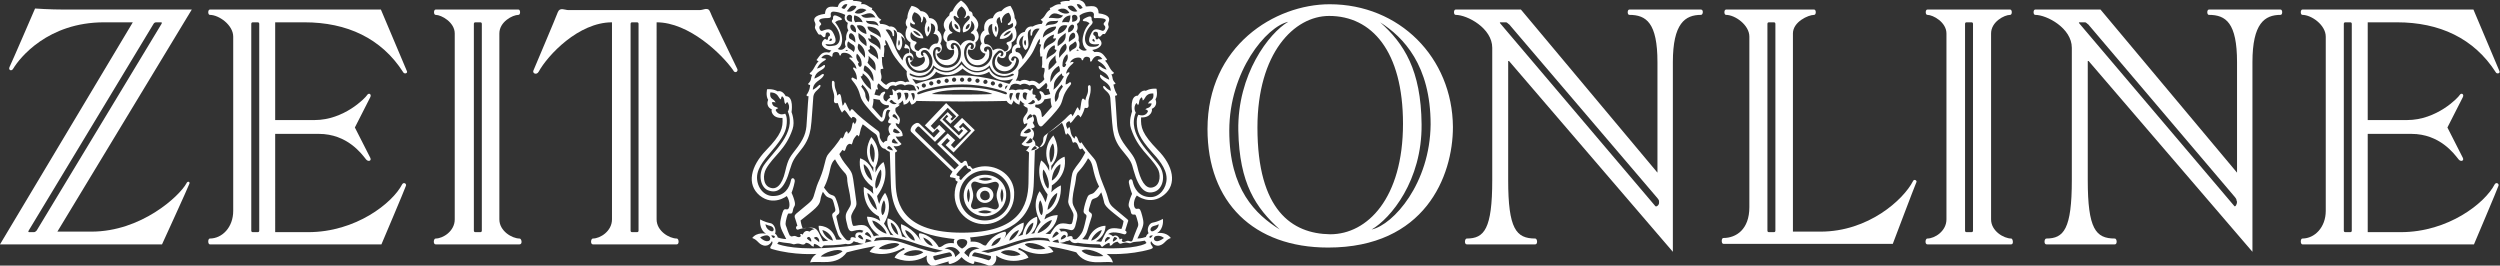 <?xml version="1.0" encoding="utf-8"?>
<svg width="470.6" height="50" viewBox="0 0 470.6 50" version="1.1" xmlns="http://www.w3.org/2000/svg" xmlns:xlink="http://www.w3.org/1999/xlink">
<rect x="0" y="0" width="470.6" height="50" fill="#333333" stroke="none"/>
<g id="ZEIT">
	<path fill="#FFFFFF" d="M35.1,34.5c-1.3,2.4-8.5,9.1-17.9,9.1h-6.4L36.1,1.8H12.2c-2.9,0-5.6-0.2-5.6-0.2s-4.4,10.2-4.8,11
		c-0.3,0.6,0.4,0.9,0.7,0.3c1.2-2,6.5-8.7,17.1-8.7H25L0,46h30.5c0,0,4.9-10.7,5.1-11.3C35.9,34.2,35.3,34,35.1,34.5z M6.4,43.7H5.5
		c-0.2,0-0.2-0.1-0.1-0.3L28.9,4.5c0.1-0.2,0.3-0.3,0.5-0.3h0.9c0.2,0,0.2,0.1,0.1,0.3L6.9,43.4C6.8,43.5,6.6,43.7,6.4,43.7z"/>
	<path fill="#FFFFFF" d="M57.3,4.2c8,0,14.5,3,18.6,9.4c0.2,0.4,0.9,0.2,0.7-0.2c-0.2-0.5-4.9-11.6-4.9-11.6H39.5c-0.4,0-0.4,1,0,1
		c1.7,0,4.4,1.9,4.4,4.1v32.8c0,3.1-2.1,5.2-4.4,5.2c-0.4,0-0.4,1.1,0,1.1h32.3c0,0,4.5-10.6,4.6-11c0.2-0.4-0.4-0.8-0.7-0.3
		c-1.8,3.5-8.7,9-17.7,9h-6.2V25.2H60c5.4,0,8.1,3.8,8.9,4.8c0.4,0.5,1.1,0.3,0.8-0.3c-0.3-0.6-2.9-5.7-2.9-5.7s2.6-5.1,2.9-5.7
		s-0.3-0.9-0.6-0.4c-0.3,0.5-4.3,4.7-9.9,4.7h-7.4V4.2H57.3z M48.8,43.4c0,0.2-0.1,0.3-0.3,0.3h-0.9c-0.2,0-0.3-0.1-0.3-0.3V4.5
		c0-0.2,0.1-0.3,0.3-0.3h0.9c0.2,0,0.3,0.1,0.3,0.3V43.4z"/>
	<path fill="#FFFFFF" d="M97.8,44.9c-1.4,0-3.8-1.4-3.8-3.6v-35c0-2.2,2.5-3.5,3.6-3.5c0.4,0,0.4-1,0-1H82c-0.4,0-0.4,1,0,1
		c1.1,0,3.6,1.4,3.6,3.5v35c0,2.2-2.2,3.6-3.6,3.6c-0.4,0-0.5,1.1,0,1.1h15.8C98.4,46,98.2,44.9,97.8,44.9z M90.7,43.4
		c0,0.2-0.1,0.3-0.3,0.3h-0.9c-0.2,0-0.3-0.1-0.3-0.3V4.5c0-0.2,0.1-0.3,0.3-0.3h0.9c0.2,0,0.3,0.1,0.3,0.3V43.4z"/>
	<path fill="#FFFFFF" d="M138.8,13c-0.2-0.5-4.7-9.6-5.1-10.7c-0.4-1.1-1.2-0.4-2-0.4H107c-0.7,0-1.6-0.6-2,0.4
		c-0.4,1.1-4.4,10.5-4.6,11s0.6,0.9,1,0.2c1.7-3.1,7.5-9.3,13.8-9.3v37.1c0,2.2-2.2,3.6-3.6,3.6c-0.4,0-0.5,1.1,0,1.1h15.8
		c0.5,0,0.4-1.1,0-1.1c-1.4,0-3.8-1.4-3.8-3.6V4.2c6.1,0,12.3,6,14.4,9C138.3,13.9,139,13.5,138.8,13z M120.2,43.4
		c0,0.2-0.1,0.3-0.3,0.3H119c-0.2,0-0.3-0.1-0.3-0.3V4.5c0-0.2,0.1-0.3,0.3-0.3h0.9c0.2,0,0.3,0.1,0.3,0.3
		C120.2,4.5,120.2,43.4,120.2,43.4z"/>
</g>
<g id="ONLINE">
	<path fill="#FFFFFF" d="M250.3,0.8c-10.3,0-23,7.8-23,23.5c0,13.8,8.7,22.3,22.7,22.3c18.2,0,23.5-13.4,23.5-22.7
		C273.4,10.8,263.4,0.8,250.3,0.8z M231.4,24.6c0-11.2,7-19.6,11.1-20.5c-3.6,2.1-9.6,9.9-9.4,20.5c0.2,10,3.3,14.5,7.8,18.6
		C236.4,40.4,231.4,35.7,231.4,24.6z M236.7,24c0-14,6.9-21,13.5-21c8,0,13.9,6.6,13.9,20.3c0,14-6.7,20.8-13.7,20.8
		C243.2,44,236.7,39.6,236.7,24z M258.2,43.2c3.6-2.1,9.5-9.2,9.4-19.8c-0.1-10.2-3.3-15.2-7.8-19.2c4.4,2.8,9.5,8.1,9.5,19.2
		C269.2,34.5,262.3,42.3,258.2,43.2z"/>
	<path fill="#FFFFFF" d="M320.2,1.8h-13.5c-0.4,0-0.4,1,0,1c3.2,0,5.3,1.5,5.3,8.9v20.8L286.3,1.8H274c-0.4,0-0.4,1,0,1
		c2.2,0,6.9,2.5,6.9,6.2v24.9c0,9.2-1.5,11-4.8,11c-0.4,0-0.5,1.1,0,1.1H289c0.5,0,0.4-1.1,0-1.1c-3.6,0-5.1-1.8-5.1-11V11.3
		l31,36.1V11.7c0-7.3,2.3-8.9,5.3-8.9C320.6,2.8,320.7,1.8,320.2,1.8z M312.3,38.2c0,0.4-0.5,0.8-0.7,0.6L282.4,4.4
		c-0.1-0.2-0.1-0.2,0-0.2h1.1c0.2,0,0.4,0.3,0.6,0.4L312,37.3c0.1,0.2,0.3,0.3,0.3,0.6V38.2z"/>
	<path fill="#FFFFFF" d="M360.1,34.1c-1.8,3.5-8.4,9.5-17.4,9.5h-5.2V6.3c0-2.2,2.9-3.5,4-3.5c0.4,0,0.4-1,0-1h-16.6
		c-0.4,0-0.4,1,0,1c1.7,0,4.4,1.9,4.4,4.1V39c0,4.2-2.5,5.8-4.9,5.8c-0.4,0-0.4,1.1,0,1.1h31.9c0,0,4.2-11.1,4.4-11.5
		C361,34,360.3,33.6,360.1,34.1z M334.2,43.4c0,0.2-0.1,0.3-0.3,0.3H333c-0.2,0-0.3-0.1-0.3-0.3V4.5c0-0.2,0.1-0.3,0.3-0.3h0.9
		c0.2,0,0.3,0.1,0.3,0.3L334.2,43.4L334.2,43.4z"/>
	<path fill="#FFFFFF" d="M378.6,44.9c-1.4,0-3.8-1.4-3.8-3.6v-35c0-2.2,2.5-3.5,3.6-3.5c0.4,0,0.4-1,0-1h-15.6c-0.4,0-0.4,1,0,1
		c1.1,0,3.6,1.4,3.6,3.5v35c0,2.2-2.2,3.6-3.6,3.6c-0.4,0-0.5,1.1,0,1.1h15.8C379.1,46,378.9,44.9,378.6,44.9z M371.4,43.4
		c0,0.2-0.1,0.3-0.3,0.3h-0.9c-0.2,0-0.3-0.1-0.3-0.3V4.5c0-0.2,0.1-0.3,0.3-0.3h0.9c0.2,0,0.3,0.1,0.3,0.3V43.4z"/>
	<path fill="#FFFFFF" d="M429.3,1.8h-13.5c-0.4,0-0.4,1,0,1c3.2,0,5.3,1.5,5.3,8.9v20.8L395.4,1.8h-12.3c-0.4,0-0.4,1,0,1
		c2.2,0,6.9,2.5,6.9,6.2v24.9c0,9.2-1.5,11-4.8,11c-0.4,0-0.5,1.1,0,1.1h12.9c0.5,0,0.4-1.1,0-1.1c-3.6,0-5.1-1.8-5.1-11V11.3
		l31,36.1V11.7c0-7.3,2.3-8.9,5.3-8.9C429.7,2.8,429.7,1.8,429.3,1.8z M421.1,38c0,0.4-0.3,1-0.5,0.8L391.4,4.4
		c-0.1-0.2-0.1-0.2,0-0.2h1.1c0.2,0,0.4,0.3,0.6,0.4l27.6,32.5c0.1,0.2,0.3,0.3,0.3,0.6L421.1,38L421.1,38z"/>
	<path fill="#FFFFFF" d="M451.2,4.2c8,0,14.5,3,18.6,9.4c0.2,0.4,0.9,0.2,0.7-0.2c-0.2-0.5-4.9-11.6-4.9-11.6h-32.2
		c-0.4,0-0.4,1,0,1c1.7,0,4.4,1.9,4.4,4.1v32.8c0,3.1-2.1,5.2-4.4,5.2c-0.4,0-0.4,1.1,0,1.1h32.3c0,0,4.5-10.6,4.6-11
		c0.2-0.4-0.4-0.8-0.7-0.3c-1.8,3.5-8.7,9-17.7,9h-6.2V25.2h8.2c5.4,0,8.1,3.8,8.9,4.8c0.4,0.5,1.1,0.3,0.8-0.3s-2.9-5.7-2.9-5.7
		s2.6-5.1,2.9-5.7s-0.3-0.9-0.6-0.4c-0.3,0.5-4.3,4.7-9.9,4.7h-7.4V4.2C445.8,4.2,451.2,4.2,451.2,4.2z M442.7,43.4
		c0,0.2-0.1,0.3-0.3,0.3h-0.9c-0.2,0-0.3-0.1-0.3-0.3V4.5c0-0.2,0.1-0.3,0.3-0.3h0.9c0.2,0,0.3,0.1,0.3,0.3V43.4z"/>
</g>
<g>
	<path fill="#FFFFFF" d="M185.4,35.2c-0.9,0-1.6,0.7-1.6,1.5s0.7,1.5,1.6,1.5c0.9,0,1.6-0.7,1.6-1.5S186.3,35.2,185.4,35.2z
		 M185.4,37.7c-0.5,0-0.9-0.4-0.9-0.9s0.4-0.9,0.9-0.9s0.9,0.4,0.9,0.9C186.4,37.3,186,37.7,185.4,37.7z M217.8,43.9
		c1.4-0.9,1.1-2.7,1.1-2.7s-0.8,0.5-1.9,0.7c-0.7,0.1-1.2,1.2-0.8,2c-0.4,0.3-0.5,0.7-0.5,0.7c-0.8,0.3-1.6,0.3-1.6,0.3
		c1.3-2.6,1.3-2.7,0.9-4.3c-0.3-1.1-0.4-1.4-0.9-1.3c-0.8,0.2-0.9-1.5-0.1-2.5c0,0,2.5,2,5.1-0.1c2.5-2,1.8-5.5-1.2-8.5
		c-2.9-3-3.2-4.2-3.1-6.1c1.9,0.1,2.2-1.4,2-1.6c1.3-0.6,0.7-1.8,0.7-1.8c0.5-0.7,0.2-2,0.2-2c-1.3-0.1-2,0.4-2,0.4
		c-0.8-0.3-1.5,0.9-1.5,0.9c-1.6,0-1.1,3-1.1,3s-0.7,1.8-0.2,3.2c1.3,3.9,3.5,5,5,7.5c0.6,1,0.6,3-0.7,3.5c-1.2,0.5-2.2-0.5-2.9-3
		c-0.6-2.6-0.9-2.7-2.4-4.7s-1.6-3.1-1.7-5.2c-0.1-2.1-0.3-4.3-0.3-4.3c0.3,0.1,0.4-0.2,0.4-0.2c-0.6-0.9-0.7-1.9-0.7-1.9
		c0.3,0,0.4-0.2,0.4-0.2c-0.8-0.8-0.4-1-0.8-1.7c0.4,0,0.5-0.3,0.5-0.3c-0.9-0.7-0.8-1.3-1.7-2.3c0.3,0,0.4-0.2,0.4-0.2
		c-0.7-0.9-1-1.6-2.4-1.4l-0.4-0.4c0,0,1.1-0.1,1.6-0.8s-0.4-1.4-0.4-1.4s-0.2,0.3-0.4,0.2c-0.3-0.1,0-0.5-0.4-0.7s-0.2-0.9,0.4-0.7
		c0.5,0.1,0.1,0.8,0.5,0.9s0.5-0.6,0.9-0.5c0.2,0.1,0.3-0.1,0.8-1c0.3-0.6-0.2-0.5,0.1-1.3c0.2-0.5,0.3-1.3-1.9-1.6
		c0-1.9-1.8-1.2-2.4-1.3c-0.3-1.2-1.4-1.4-3-1.3l-0.1,0.3c-1.1-0.1-1.7,0.2-1.7,0.2l0.1,0.4c-1.1-0.1-1.5,0.6-2.1,0.7l0.1,0.3
		c-1,0.6-0.8,1.3-1.8,1.9l0.4,0.4l-0.2,0.4c-1,0-1.7,0.5-1.7,0.5c-1.2-0.2-1.5,1-1.5,1c-1.3,0.2-1.7,1.7-1.5,2.3
		c-1.1,0.3-0.9,1.6-0.9,1.6c-0.7,0.3-1,1.3,0,1.9c0,0-0.5,1.2-1.8,0.6c-1.4-0.6-1-1.5-0.8-1.8c1,0.8,1.6,0.1,1.5-0.8
		c1.4-0.4,1-1.8,1-1.8c1.7-0.9,0.6-2.9,0.6-2.9c0.8-0.7,0-1.7,0-1.7c0-1.2-0.8-2.3-0.8-2.3c-1.2,0.2-1.7,1-1.7,1
		c-1.3,0-1.6,1.3-1.6,1.3c-1.4,0.1-1.8,1.3-1.6,2.3c-0.8,0.5-1,1.6-0.5,2.5c-0.7,0.8-0.1,1.8,0.7,1.9c0,0-0.2,1.2-1.6,1.2
		c-1.4,0-2-1.4-1.6-2c1.1,0.4,1.5-0.5,1.3-1.3c1.3-1,0.2-2.3,0.2-2.3c0.8-1.2,0.1-2.1-0.7-2.8c0-0.8-0.6-0.8-0.6-0.8
		c-0.5-1.4-1.6-2-1.6-2s-1,0.6-1.6,2c0,0-0.6,0.1-0.6,0.8c-0.8,0.7-1.5,1.6-0.7,2.8c0,0-1.1,1.4,0.2,2.3c-0.2,0.8,0.3,1.8,1.3,1.3
		c0.4,0.6-0.2,2-1.6,2c-1.4,0-1.6-1.2-1.6-1.2c0.8,0,1.4-1,0.7-1.9c0.5-0.8,0.3-2-0.5-2.5c0.2-1-0.3-2.3-1.6-2.3
		c0,0-0.3-1.3-1.6-1.3c0,0-0.5-0.8-1.7-1c0,0-0.8,1.1-0.8,2.3c0,0-0.7,0.9,0,1.7c0,0-1.1,1.9,0.6,2.9c0,0-0.4,1.4,1,1.8
		c-0.1,0.9,0.6,1.5,1.5,0.8c0.2,0.2,0.6,1.2-0.8,1.8c-1.4,0.6-1.8-0.6-1.8-0.6c1-0.6,0.7-1.6,0-1.9c0,0,0.2-1.3-0.9-1.6
		c0.1-0.6-0.2-2.1-1.5-2.3c0,0-0.3-1.2-1.5-1c0,0-0.6-0.5-1.7-0.5l-0.2-0.4l0.4-0.4c-1-0.5-0.8-1.3-1.8-1.9l0.1-0.3
		c-0.7-0.1-1.1-0.9-2.1-0.7l0.1-0.4c0,0-0.7-0.3-1.7-0.2l0.2-0.2c-1.6-0.1-2.7,0.1-3,1.3c-0.6,0.1-2.3-0.6-2.4,1.3
		c-2.2,0.3-2.2,1.1-1.9,1.6c0.3,0.7-0.2,0.7,0.1,1.3c0.5,0.9,0.6,1.1,0.8,1c0.4-0.1,0.5,0.6,0.9,0.5s0-0.8,0.5-0.9s0.7,0.6,0.4,0.7
		c-0.4,0.2-0.1,0.6-0.4,0.7c-0.1,0-0.4-0.2-0.4-0.2s-1,0.7-0.4,1.4c0.5,0.7,1.6,0.8,1.6,0.8l-0.4,0.4c-1.4-0.3-1.7,0.5-2.4,1.4
		c0,0,0.2,0.2,0.4,0.2c-0.9,1-0.8,1.6-1.7,2.3c0,0,0.1,0.3,0.5,0.3c-0.4,0.7,0,0.9-0.8,1.7c0,0,0.1,0.2,0.4,0.2c0,0,0,1-0.7,1.9
		c0,0,0.1,0.3,0.4,0.2c0,0-0.2,2.2-0.3,4.3s-0.2,3.1-1.7,5.2c-1.5,2-1.8,2.1-2.4,4.7c-0.6,2.6-1.7,3.5-2.9,3
		c-1.3-0.5-1.3-2.4-0.7-3.5c1.4-2.5,3.7-3.6,5-7.5c0.5-1.5-0.2-3.2-0.2-3.2s0.5-3-1.1-3c0,0-0.6-1.2-1.5-0.9c0,0-0.7-0.5-2-0.4
		c0,0-0.3,1.2,0.2,2c0,0-0.6,1.2,0.7,1.8c-0.2,0.2,0,1.7,2,1.6c0.1,1.9-0.2,3.1-3.1,6.1c-2.9,3-3.7,6.4-1.2,8.5
		c2.6,2.1,5.1,0.1,5.1,0.1c0.7,1,0.7,2.7-0.1,2.5c-0.5-0.1-0.6,0.2-0.9,1.3c-0.4,1.7-0.4,1.8,0.9,4.3c0,0-0.8,0-1.6-0.3
		c0,0-0.1-0.5-0.5-0.7c0.3-0.8-0.2-1.9-0.9-2c-1.1-0.2-1.9-0.7-1.9-0.7s-0.3,1.8,1.1,2.7c0,0-1.7-0.4-2.6,0.8
		c1.1,0.4,1.1,1.1,2.1,1.4c1.1,0.3,1.6-0.8,1.6-0.8s0.3,0.2-0.1,0.8c-0.3,0.4-0.3,0.6,0.2,0.7c4.1,1.2,8.3,0.9,8.3,0.9
		s-0.9,0.5-1.2,1.6c1.8-0.4,4.9,0.8,6.9-1.9c0,0,2.2-0.6,5.4-1.2c0,0-0.7,0.4-1.1,1.1c0,0,2.7,1.3,6.3-0.7c0.2-0.1,0.4,0.2,0.2,0.3
		c-1.5,0.6-1.8,1.5-1.8,1.5s3,1.6,6.1-0.4c0,0-0.5,1.5,1.1,2c0,0,1.5-0.5,3-0.9c0,0-0.2,0.4,0.2,0.5c0,0,1.3-0.2,2.2-1.3
		c1,1.1,2.2,1.3,2.2,1.3c0.3-0.2,0.2-0.5,0.2-0.5c1.6,0.3,3,0.9,3,0.9c1.5-0.5,1.1-2,1.1-2c3,2,6.1,0.4,6.1,0.4s-0.3-0.9-1.8-1.5
		c-0.3-0.1,0-0.4,0.2-0.3c3.5,2,6.3,0.7,6.3,0.7c-0.4-0.7-1.1-1.1-1.1-1.1c3.1,0.5,5.4,1.2,5.4,1.2c1.9,2.8,5.1,1.5,6.9,1.9
		c-0.3-1.1-1.2-1.6-1.2-1.6s4.2,0.3,8.3-0.9c0.5-0.2,0.5-0.3,0.2-0.7c-0.4-0.5-0.1-0.8-0.1-0.8s0.5,1.1,1.6,0.8c1-0.3,1-1,2.1-1.4
		C219.4,43.5,217.8,43.9,217.8,43.9z M144.3,45.4c-0.7-0.1-1.2-0.7-1.2-0.7s0.5-0.4,1.3-0.4C145.2,44.5,145.2,45.5,144.3,45.4z
		 M144.1,42.2c0,0,0.3,0.2,0.8,0.3c1,0.2,0.9,1.3,0.2,1C144.1,43.1,144.1,42.2,144.1,42.2z M145.8,44.7c-0.2,0.3-0.6-0.2-0.6-0.4
		C145.2,44.3,146.1,44.3,145.8,44.7z M207.5,11.1c0,0-0.4,0.1-0.6,0.1c-0.3,0-0.4,0.2,0,0.4c1.1,0.6,1.4,1.5,1.4,1.5
		s-0.6-0.1-1.2-0.6c-0.3-0.2-0.4,0-0.2,0.4c0.3,0.6,1.7,0.7,1.9,2.1c0,0-0.8-0.3-1.4-0.8c-0.3-0.3-0.4-0.1-0.3,0.3
		c0.4,0.9,1.9,1,2,2.6c0,0-0.6-0.2-1.1-0.8c-0.3-0.3-0.5,0-0.2,0.4s1.1,0.8,1.2,1.7c0.1,0.9,0.3,4.8,0.5,6s0.5,2.5,1.9,4.1
		c1.4,1.7,1.6,2,2,3.6c1,3.6,2.3,4.5,3.9,4s2.2-3,1-4.8c-1.7-2.5-6.2-6-4.5-10.1c0,0-0.6-0.9,0.1-1.8c0,0,0.2,0.1,0.3,0.4
		c0.4-0.4,0-0.9,0.7-1.5c0,0,0.2,0.2,0.2,0.6c0.5-0.1,0.4-1.4,2-1.3c0.2,1.4-0.7,1.1-1,1.9c0,0,0.5-0.1,0.7,0
		c-0.3,1-0.9,0.7-1.2,1.1c0,0,0.3,0,0.5,0.3c0,0-0.3,1.2-1.8,0.7c0,0-0.4,0.4-0.3,1.8c0.1,1.3,0.4,2.5,2.9,5.3
		c0.9,1,2.7,2.9,2.7,4.9c0,1.8-1.3,3.5-3,3.5c-2.2,0-3.1-1.6-3.4-3c-0.1-0.6-0.8-0.4-0.7,0.3c0.2,1.1,0.6,2.1,0.6,2.1
		s-0.3,0.6-0.5,1.3s-0.2,1,0,1.3c0.4,0.6,0.1,1.3,0.8,1.3c0.4-0.1,0.4,0.1,0.6,0.7c0.4,1.3,0.3,1.3,0,2s-0.7,1.8-0.8,2.1
		c-0.3,0.6-0.6-0.1-1.2,0.2c-0.5,0.3-1.1,0.1-0.7-0.4c0,0-0.3-0.2-0.5,0.1c0,0-0.4-1.2-1.3-0.6c0,0-0.5-0.5-0.9-0.4c0,0,0.5-0.8,3,0
		c0.4,0.1,0.7-0.5,0.2-0.7c0,0,0.4-1.3,0.5-1.6s0.2-0.3-0.3-0.7c-2.8-2.4-3-2.2-3.4-3.7s-0.6-1.7-1-2.8c-1.2-2.9-0.9-3.9-1.7-4.8
		c-1.7-1.9-2.3-3-2.3-3s-0.2,0-0.2,0.2c-0.6-0.4-0.3-0.9-0.9-1.4c0,0-0.2,0.1-0.2,0.5c-0.9-0.6-0.7-1.7-1-2.2c0,0-0.2,0.1-0.3,0.4
		c0,0-0.3-0.5-0.3-0.7s-0.1-0.3,0.2-0.6c0.4-0.3,0.5-0.2,0.6,0.2c0.5-0.4,0.8-1.1,1.4-1.6c0,0,0.3,0.1,0.5,0.5c0,0,0.5-0.7,0.8-1.8
		c0.5,0.1,0.8,0,0.7-0.7c-0.1-1.3,0.5-1.6,0.4-3.2c0-0.6-0.6-0.4-0.5,0.1c0.1,1.3-0.3,1.3-0.5,2.4c-0.8-1-0.7,0.4-1,1.9
		c0,0-0.2-0.1-0.3-0.4c-0.2-0.6-0.4,0.3-1.1,1.5c-0.2-0.4-0.2-0.7-0.8-0.1c-0.5,0.6-2.5,2.3-4.3,3.6c-0.7,0.5-0.2,1-0.6,1.6
		c-0.2,0.4-0.6,0.8-0.6,0.8s-0.3-0.4-0.7-0.4c0,0,0.1-0.9-0.6-1.2c0,0,0.9-1.2-0.2-2c0.7-0.2,0.9-0.2,0.3-1.1c0,0,0.6-0.6-0.1-1.4
		c0.6-0.4,0.8,0.2,0.9,0.8c0.1,0.8,0.5,1.6,1,1.2c0.5-0.5,2.8-2.8,3.4-3.9c0.6-1.1,0.3-1.9,1.9-3.8c0.3-0.4,0-0.7-0.3-0.4
		c-0.2,0.2-0.6,0.3-0.6,0.3s-0.1-1,0.6-1.9c0.3-0.4,0-0.6-0.5-0.1c0,0-0.1-0.8,1.2-1.9c0.4-0.3,0.1-0.5-0.5-0.2c0,0,0.3-0.7,1.1-0.9
		s1.1,0.1,1.1,0.3s0.3,0.2,0.3,0s0.3-0.6,0.8-0.5c0.6,0.1,0.5,0.5,0.5,0.7s0.1,0.3,0.3,0.1C206,10.4,206.9,10.2,207.5,11.1z
		 M210.3,44.9c-0.3,0.4-0.8,0.6-0.8,0.6c-0.1-0.5,0.3-0.9,0.3-0.9C210.3,44.7,210.3,44.9,210.3,44.9z M208.1,42.5
		c0,0-2.3-0.1-3.3,2.6c0,0-0.7,0-1.1-0.1c0,0,0.5-0.3,0.9-1.3c0.3-1.1,0.7-2.2,0.9-2.9c0.3-1-0.8-0.6-0.5-1.5
		c0.5-1.6,0.4-1.7,0.9-1.9s0.7-0.1,1.4-1.2c0,0,0.3,0.8,0.5,1.7c0.1,0.9,0.9,1.5,3.7,3.7c0,0-0.1,0.8-0.4,1.5
		c-2.9-0.5-2.7,0.3-3.8,2.4c0,0-0.5,0-1-0.1C206.3,45.4,208.1,44.5,208.1,42.5z M205.4,45.3c0.2-0.8,1.2-1.8,2-2
		C207.2,44.2,206.3,45.1,205.4,45.3z M208.5,44.6c0.4,0,0.5,0.2,0.5,0.2c-0.6,0.5-1,0.8-1,0.8C207.9,44.9,208.5,44.6,208.5,44.6z
		 M193.7,28.7c0,0-0.1,3.4-0.1,5.8c-0.1,4.1-1.6,9.3-12.5,9.3s-12.4-5.2-12.5-9.3c-0.1-2.5-0.1-5.8-0.1-5.8c0.3-0.1,0.4-0.3,0.4-0.3
		c-0.5-0.5-0.7-0.9-0.7-0.9c1.1,0.2,1.5-0.4,1.5-0.4c-0.8-0.8-1.1-1.4-1.1-1.4c0.7,0.1,1.3-0.1,1.3-0.1c0.1-1.3-1.2-1.4-1.3-2.4
		c0.3,0,0.6,0.2,0.6,0.2c0.8-1.7-1-1.7-0.6-3.1c0.5-0.2,0.8-0.6,0.8-0.6c-0.2,0-0.3-0.1-0.3-0.1c0.6-0.3,0.8-0.7,0.8-0.7
		c0.2,0.4,0.2,0.8,0.2,0.8c0.9-0.1,1.1-0.8,1.1-0.8c0.1,0.4,0.4,0.8,0.4,0.8c0.7-0.2,0.9-0.7,0.9-0.7s4.6,0.1,8.5,0.1
		s8.5-0.1,8.5-0.1s0.2,0.5,0.9,0.7c0,0,0.3-0.4,0.4-0.8c0,0,0.3,0.6,1.1,0.8c0,0,0-0.4,0.2-0.8c0,0,0.2,0.4,0.8,0.7
		c0,0-0.1,0.1-0.3,0.1c0,0,0.2,0.4,0.8,0.6c0.4,1.4-1.4,1.4-0.6,3.1c0,0,0.3-0.2,0.6-0.2c-0.1,1-1.4,1.1-1.3,2.4
		c0,0,0.6,0.2,1.3,0.1c0,0-0.3,0.6-1.1,1.4c0,0,0.4,0.6,1.5,0.4c0,0-0.2,0.4-0.7,0.9C193.3,28.3,193.4,28.5,193.7,28.7z M179.6,45.8
		c0,0-1.2-0.3-2.2,0.5c-0.4,0.3-0.7,0.2-0.7,0.2c-1.5-2.5-3.6-2.6-3.6-2.6c-0.3,0.2,0,0.9,0.2,1.4c0.1,0.1,0.1,0.2,0.2,0.3
		c0,0-0.1-0.1-0.2-0.3c-1.5-2.5-3.7-3.1-3.7-3.1c-0.1,1.8,1.1,2.6,1.1,2.6l-0.9-0.3c-0.6-3-2.7-3.4-2.7-3.4
		c-0.4,1.9,1.1,3.2,1.1,3.2l-0.6-0.1c-0.4-1-1.2-2.1-1.2-2.1c2-3.4,0.2-5.8,0.2-5.8c-0.8,1-1.1,2.1-1.1,2.1
		c-0.3-0.8-0.4-1.5-0.4-1.5c2.6-3.5,1.2-6.4,1.2-6.4c-1,0.7-1.5,2-1.5,2v-1c1.6-3.5-0.8-5.7-0.8-5.7c-2,3.5,0.4,5.7,0.4,5.7v0.9
		c-0.8-2.2-2.5-2.6-2.5-2.6c-0.5,3.7,2.4,5.4,2.4,5.4c0,0.7,0.1,1.3,0.1,1.3c-0.8-0.9-1.8-1.3-1.8-1.3c-0.2,4.3,2.8,5.5,2.8,5.5
		c0.2,0.5,0.3,0.9,0.3,0.9c-1.3-0.9-2.5-0.8-2.5-0.8c0.3,2.4,2.3,3.5,2.3,3.5c-0.6,0-1,0.2-1,0.2c-1.1-2.1-1.6-2.4-3.5-2
		c-0.5,0.1-0.5,0-0.7-1s0-1.1,0.4-1.9c0.4-0.6,0.6-1,0.5-1.6s-0.4-3.1-0.6-4.3c-0.2-1.2-0.3-1.4-1.6-3c-0.7-0.9-1-1.7-1-1.7l0.6-0.8
		c0.1,0.2,0.4,0.2,0.4,0.2c0.3-0.4,0.2-1,0.8-1.3c0.2-0.1,0.5,0.1,0.5,0.1c0.4-0.6,0-0.7,1-1.8c0.2,0,0.3,0.3,0.3,0.3
		c0.4-0.5,0.1-0.9,0.8-2.3c0.6,0.4,1.5,1.2,2.1,1.6s0.6,0.5,0.9,1.6c0.4,1.5,1.2,1.4,1.2,1.4c0.2,0.3,0.9,0.6,0.9,0.6l0.2,6.1
		c0.2,7.7,5.5,9.6,12,10.3C179.4,45.4,179.6,45.8,179.6,45.8z M175.6,46.3c-0.9-0.1-1.6-0.9-1.8-1.6
		C174.2,44.9,175.1,45.2,175.6,46.3z M172.2,45.3c-0.9-0.1-1.8-1.4-1.8-2C171.2,43.5,172.2,44.6,172.2,45.3z M169.1,44.2
		c-0.9-0.3-1.5-1.9-1.4-2.3C168.5,42.2,169,43.5,169.1,44.2z M166.9,44c-0.9-0.2-2.5-1.3-2.7-2.5C165.3,41.7,166.7,43.1,166.9,44z
		 M166.4,37.7c0.6,1,0.1,2.7-0.3,2.8C165.6,39.7,166.1,38,166.4,37.7z M165.1,39.5c-1.2-0.6-1.9-2.8-1.8-3.2
		C164.5,37.1,165,38.8,165.1,39.5z M164.4,30.6c-0.8-0.8-0.8-3-0.4-3.6C164.9,27.9,164.7,29.9,164.4,30.6z M165.8,31.9
		c0.4,1-0.3,3.3-0.9,3.6C164.4,34.6,165.3,32.4,165.8,31.9z M164.2,34c-1.3-0.7-1.7-2.6-1.6-3.1C163.8,31.7,164.1,33.3,164.2,34z
		 M164,44.8c-0.1-0.1-0.6-0.4-1.2-0.7c0,0,0.1-0.4,0.5-0.4C163.3,43.7,164,44.2,164,44.8z M162,14.4c0.5,0,0.4-0.6,0.4-0.6
		s0.7,0.5,1.1,1.1c0.6,0.9,0.3,1,0.5,2C162.6,15.9,162,14.4,162,14.4z M163.5,19.2c0,0-0.6-0.6-0.6-1.3c0-0.7-0.8-1.6-0.8-1.6
		c0.2-0.1,0.2-0.4,0.2-0.4C164.3,17.8,163.5,19.2,163.5,19.2z M161.3,10.1c0,0,0.9,0.6,0.9,2c0,0.5-0.5,0.8-0.7-0.1l0.2-0.3
		C161.7,11.8,160.9,11,161.3,10.1z M159.7,7.8c0,0,0.3,0.3,0.8,0.6c0.8,0.4,0.2,1.4,0.2,1.4s-0.1-0.2-0.9-0.7
		C159.3,8.8,159.5,7.9,159.7,7.8z M159.6,9.6c0,0-0.2,0-0.5,0l0.3-0.2C159.4,9.3,159.4,9.4,159.6,9.6z M160,7.3
		c-0.4-0.2-0.2-1.6,0.6-0.8C161.1,7,161,8,161,8S160.6,7.6,160,7.3z M160.4,4.1c-1,0-1.2-0.7-0.9-1.1s0.9-0.2,0.9,0.2
		C160.3,3.6,160.4,4.1,160.4,4.1z M160.2,5.5c-0.4-0.7,0.1-1.2,0.6-0.6s0.3,1.2,0.3,1.2S160.5,6,160.2,5.5z M161,4.2
		c0,0-0.4-0.4-0.2-1.3c0,0,1.2,0.1,1.6,1.3C162.4,4.2,161.7,4,161,4.2z M161.6,6.2c0.8,0.7,1.7,1,1.5,2.5
		C161.9,7.8,161.5,7.5,161.6,6.2z M162.8,10.9c-0.8-1.2-1.7-1.4-1.2-2.7C161.6,8.2,163.1,8.9,162.8,10.9z M161.3,4.8
		c1.2-0.3,1.8,0.6,1.8,1.6C163.1,6.4,161.6,6.1,161.3,4.8z M162.6,13.3c0,0-0.1-0.5,0.2-1c2,1.2,1.6,3,1.6,3
		C163.8,14.7,163.8,14.1,162.6,13.3z M163.8,6.5c0,0,2.3,0.6,1.9,2.9c-0.7-1.3-2.1-1.1-2.3-2.2c0,0,0.3,0.1,0.6,0.1
		C164,7.2,163.8,6.9,163.8,6.5z M163.8,8.5c1.7,0.7,1.5,2.7,1.5,2.7c-0.6-0.9-1.7-0.9-1.9-1.8c0.2,0,0.4-0.2,0.4-0.2
		C163.6,8.9,163.8,8.5,163.8,8.5z M163.5,10.5c0.8,0.9,1.5,1,1.3,2.8c0,0-0.9-0.7-1.5-1.5C163.3,11.7,163.6,11.3,163.5,10.5z
		 M164.4,18.6c0,0,0.5,0.1,1.2,0.2c0,0,0.3,1.1,1.7,1c0.1,0.4,0,0.4-0.4,0.6c-0.4,0.1-0.7,0.4-0.8,1.5c0,0.3-0.2,0.3-0.4,0l-1.5-1.7
		C164.2,20.1,164.5,19.3,164.4,18.6z M166.9,19.1c-0.9-0.2-0.6-1.3-0.4-1.4c0.2-0.2,0.2-0.6-0.2-0.4c-0.8,0.3-0.4,0.8-0.9,0.7
		s-0.8-0.2-0.8-0.2c0.2-0.5,0.3-1,0.3-1c0.1,0.1,0.4,0,0.4,0c-0.4-0.8,0.1-1.1,0.1-1.1s0.7,0.7,1.2,1c0.4,0.2,0.6,0.1,0.6,0
		c0.5-1,1.4-0.5,1.4-0.5c1.1-0.7,1.7-0.1,1.7-0.1c1.1-0.5,1.8,0.1,1.8,0.1l0.4,0.9c-0.7-0.2-1.3,0-1.3,0c-0.5-0.3-1.3-0.1-1.3-0.1
		c-0.9-0.4-1.4,0.2-1.4,0.2c-0.3-0.4-0.7-0.6-0.5-0.1c0.1,0.4,0.2,0.9-0.2,0.8c-0.3-0.1-0.5,0.1-0.2,0.5
		C167.1,18.6,166.9,19.1,166.9,19.1z M198.8,7.2c-0.2,1.1-1.6,0.9-2.3,2.2c-0.4-2.3,1.9-2.9,1.9-2.9c0,0.4-0.2,0.7-0.2,0.7
		C198.5,7.3,198.8,7.2,198.8,7.2z M202.3,9.1c-0.8,0.4-0.9,0.7-0.9,0.7s-0.5-1,0.2-1.4c0.5-0.3,0.8-0.6,0.8-0.6
		C202.7,7.9,202.9,8.8,202.3,9.1z M202.8,9.3l0.3,0.2c-0.3,0.1-0.5,0-0.5,0C202.8,9.4,202.8,9.3,202.8,9.3z M201.2,7.9
		c0,0-0.1-1,0.4-1.5c0.8-0.8,1,0.6,0.6,0.8C201.6,7.6,201.2,7.9,201.2,7.9z M201.8,4.1c0,0,0.1-0.5,0-0.9s0.6-0.6,0.9-0.2
		S202.8,4.1,201.8,4.1z M202,5.5c-0.3,0.5-0.9,0.6-0.9,0.6s-0.2-0.7,0.3-1.2C201.9,4.3,202.5,4.8,202,5.5z M201.2,4.2
		c-0.7-0.1-1.3,0-1.3,0c0.4-1.3,1.6-1.3,1.6-1.3C201.5,3.8,201.2,4.2,201.2,4.2z M200.7,12.1c-0.2,0.8-0.8,0.6-0.7,0.1
		c0-1.5,0.9-2,0.9-2c0.4,0.9-0.4,1.7-0.4,1.7L200.7,12.1z M198.3,16.9c0.2-0.9-0.1-1.1,0.5-2c0.5-0.7,1.1-1.1,1.1-1.1
		s-0.1,0.5,0.4,0.6C200.2,14.4,199.6,15.9,198.3,16.9z M200.1,16.3c0,0-0.8,1-0.8,1.6c0,0.7-0.6,1.3-0.6,1.3s-0.8-1.4,1.2-3.3
		C199.9,15.9,199.9,16.2,200.1,16.3z M199.4,10.9c-0.3-2,1.2-2.7,1.2-2.7C201.2,9.5,200.2,9.7,199.4,10.9z M200.9,4.8
		c-0.3,1.3-1.8,1.6-1.8,1.6C199.1,5.3,199.7,4.5,200.9,4.8z M200.6,6.2c0.1,1.3-0.3,1.7-1.5,2.5C198.9,7.2,199.8,6.9,200.6,6.2z
		 M199.3,12.4c0.3,0.5,0.2,1,0.2,1c-1.2,0.8-1.2,1.4-1.8,2.1C197.8,15.4,197.3,13.6,199.3,12.4z M198,20.1l-1.5,1.7
		c-0.3,0.3-0.4,0.3-0.4,0c-0.1-1.1-0.4-1.4-0.8-1.5c-0.4-0.1-0.5-0.1-0.4-0.6c1.4,0.1,1.7-1,1.7-1c0.7-0.1,1.2-0.2,1.2-0.2
		C197.7,19.3,198,20.1,198,20.1z M198.9,11.7c-0.6,0.8-1.5,1.5-1.5,1.5c-0.2-1.7,0.5-1.9,1.3-2.8C198.6,11.3,198.9,11.7,198.9,11.7z
		 M197,11.2c0,0-0.2-2,1.5-2.7c0,0,0.2,0.4,0,0.7c0,0,0.2,0.2,0.4,0.2C198.7,10.3,197.5,10.4,197,11.2z M196.9,15.6
		c0,0,0.5,0.3,0.1,1.1c0,0,0.3,0.1,0.4,0c0,0,0.1,0.5,0.3,1c0,0-0.3,0.1-0.8,0.2s-0.2-0.4-0.9-0.7c-0.4-0.2-0.4,0.2-0.2,0.4
		c0.2,0.2,0.5,1.2-0.4,1.4c0,0-0.2-0.5-0.6-0.7c0.3-0.3,0.1-0.5-0.2-0.5c-0.3,0.1-0.3-0.5-0.2-0.8c0.2-0.6-0.2-0.3-0.5,0.1
		c0,0-0.5-0.6-1.4-0.2c0,0-0.8-0.2-1.3,0.1c0,0-0.6-0.3-1.3,0l0.4-0.9c0,0,0.6-0.7,1.8-0.1c0,0,0.6-0.6,1.7,0.1c0,0,0.9-0.5,1.4,0.5
		c0.1,0.1,0.3,0.3,0.6,0C196.2,16.3,196.9,15.6,196.9,15.6z M193.3,22.6c0-0.7,0.6-1.1,0.6-1.1c0.4,0,0.4,0.5,0.4,0.5
		C193.7,22.2,193.3,22.6,193.3,22.6z M194,24.8c-0.7,0.5-1.3,0.2-1.3,0.2c0.4-0.6,1-0.8,1-0.8C194.2,24.4,194,24.8,194,24.8z
		 M193.5,19.5c0.7-0.3,0.9-0.7,0.9-0.7c0.5,0.1,0.4,0.5,0.4,0.5C194.1,19.9,193.5,19.5,193.5,19.5z M193.2,18.8
		c-1-0.2-0.6-1.3-0.6-1.3c0.4-0.3,0.8,0.1,0.8,0.1C193.1,18.2,193.2,18.8,193.2,18.8z M192,17.5c-0.2,0.5-0.3,1.4-0.3,1.4
		c-0.8-0.6-0.4-1.3-0.4-1.3C191.6,17.3,192,17.5,192,17.5z M190.7,17.6c-0.3,0.6-0.4,1.3-0.4,1.3c-0.5-0.6-0.2-1.3-0.2-1.3
		C190.4,17.4,190.7,17.6,190.7,17.6z M181.1,16.4c-4.8,0-7.4,1.1-8,1.3c-0.5,0.2-0.6-0.2-0.2-0.4c0.4-0.2,3.5-1.4,8.2-1.4
		c4.6,0,7.8,1.3,8.2,1.4c0.4,0.2,0.3,0.6-0.2,0.4C188.5,17.5,185.9,16.4,181.1,16.4z M186.8,17.7c0,0-1.3,0.1-5.7,0.1
		c-4.5,0-5.7-0.1-5.7-0.1s1.3-0.8,5.7-0.8C185.6,16.9,186.8,17.7,186.8,17.7z M172.5,16.2c0.3,0,0.5,0.2,0.5,0.4
		c0,0.1,0,0.2-0.1,0.3L172.5,16.2z M173.5,16.1c0-0.2,0.2-0.4,0.4-0.4s0.4,0.2,0.4,0.4c0,0.2-0.2,0.4-0.4,0.4S173.5,16.3,173.5,16.1
		z M174.9,15.7c0-0.2,0.2-0.4,0.4-0.4s0.4,0.2,0.4,0.4s-0.2,0.4-0.4,0.4C175.1,16.1,174.9,15.9,174.9,15.7z M176.3,15.4
		c0-0.2,0.2-0.4,0.4-0.4s0.4,0.2,0.4,0.4s-0.2,0.4-0.4,0.4S176.3,15.6,176.3,15.4z M177.8,15.2c0-0.2,0.2-0.4,0.4-0.4
		s0.4,0.2,0.4,0.4s-0.2,0.4-0.4,0.4S177.8,15.4,177.8,15.2z M179.2,15c0-0.2,0.2-0.4,0.4-0.4s0.4,0.2,0.4,0.4s-0.2,0.4-0.4,0.4
		S179.2,15.3,179.2,15z M180.7,15c0-0.2,0.2-0.4,0.4-0.4s0.4,0.2,0.4,0.4s-0.2,0.4-0.4,0.4S180.7,15.2,180.7,15z M182.1,15
		c0-0.2,0.2-0.4,0.4-0.4s0.4,0.2,0.4,0.4s-0.2,0.4-0.4,0.4S182.1,15.3,182.1,15z M183.6,15.2c0-0.2,0.2-0.4,0.4-0.4s0.4,0.2,0.4,0.4
		s-0.2,0.4-0.4,0.4S183.6,15.4,183.6,15.2z M185.1,15.4c0-0.2,0.2-0.4,0.4-0.4s0.4,0.2,0.4,0.4s-0.2,0.4-0.4,0.4
		C185.2,15.8,185.1,15.6,185.1,15.4z M186.5,15.7c0-0.2,0.2-0.4,0.4-0.4s0.4,0.2,0.4,0.4s-0.2,0.4-0.4,0.4S186.5,15.9,186.5,15.7z
		 M187.9,16.1c0-0.2,0.2-0.4,0.4-0.4s0.4,0.2,0.4,0.4c0,0.2-0.2,0.4-0.4,0.4C188.1,16.5,187.9,16.3,187.9,16.1z M189.3,16.8
		c-0.1-0.1-0.1-0.2-0.1-0.3c0-0.2,0.2-0.4,0.4-0.4h0.1L189.3,16.8z M181.1,14.2c-4.4,0-8.7,1.6-8.7,1.6l-0.7-1c0,0,1.2,0.6,2.6,0.2
		c1.5-0.5,1.9-1.5,1.9-1.5s1.1,0.8,2.7,0.6c1.3-0.2,2.3-1.2,2.3-1.2s1,1,2.3,1.2c1.6,0.2,2.7-0.6,2.7-0.6s0.3,1,1.9,1.5
		c1.4,0.4,2.6-0.2,2.6-0.2l-0.7,1C189.8,15.8,185.5,14.2,181.1,14.2z M190.7,14.2c-1.1,0.6-3.6,0.8-4.5-1.4c0,0-1,1-2.7,0.8
		c-1.4-0.2-2.5-1.5-2.5-1.5s-1.1,1.3-2.4,1.5c-1.6,0.2-2.7-0.8-2.7-0.8c-0.9,2.2-3.4,2-4.5,1.4c-0.3-0.2-0.2-0.5,0.1-0.3
		c0.3,0.1,1.1,0.6,2.2,0.3c1.5-0.3,2-1.9,2-1.9s1.2,1.3,3,1c1.5-0.3,2.3-1.8,2.3-1.8s0.8,1.5,2.3,1.8c1.8,0.4,3-1,3-1s0.4,1.6,2,1.9
		c1.2,0.3,1.9-0.2,2.2-0.3C190.8,13.8,191,14.1,190.7,14.2z M171.9,18.9c0,0-0.1-0.7-0.4-1.3c0,0,0.3-0.2,0.6,0
		C172.1,17.6,172.4,18.3,171.9,18.9z M170.5,18.9c0,0-0.1-0.9-0.3-1.4c0,0,0.4-0.1,0.7,0C170.9,17.5,171.3,18.2,170.5,18.9z
		 M168.8,17.6c0,0,0.5-0.4,0.8-0.1c0,0,0.3,1-0.6,1.3C169,18.8,169.1,18.2,168.8,17.6z M167.9,18.8c0,0,0.2,0.4,0.9,0.7
		c0,0-0.6,0.4-1.3-0.3C167.4,19.2,167.4,18.9,167.9,18.8z M168.1,22c-0.1,0-0.2-0.5,0.3-0.5c0,0,0.6,0.4,0.6,1.1
		C169,22.6,168.6,22.2,168.1,22z M168.4,24.2c0,0,0.6,0.2,1,0.8c0,0-0.6,0.3-1.3-0.2C168.2,24.8,168,24.4,168.4,24.2z M168.3,26.1
		c0,0,0.3,0.5,0.8,0.9c0-0.1-0.5,0.2-1.2-0.2C167.9,26.8,167.8,26.3,168.3,26.1z M168.1,28.3c0,0-0.6,0-1.1-0.4c0,0,0-0.4,0.4-0.4
		C167.4,27.5,167.8,27.7,168.1,28.3z M193.1,26.9c0.5-0.4,0.8-0.9,0.8-0.9c0.6,0.2,0.4,0.7,0.4,0.7
		C193.6,27.2,193.1,26.9,193.1,26.9z M194.8,27.5c0.3,0.1,0.4,0.4,0.4,0.4c-0.5,0.4-1.1,0.4-1.1,0.4
		C194.4,27.7,194.8,27.5,194.8,27.5z M205.8,7.3c0.3,0.2,0.3,0.5,0.3,0.5C205.8,7.9,205.4,7.6,205.8,7.3z M205.2,2.2
		c0.6,0,0.8,0.3,0.7,0.8c0,0.3-0.1,0.5,0.6,0.4c1.6,0,1.9,0.3,1.5,0.7c-0.2,0.2-0.4,0.4-0.1,0.7c0.4,0.3,0,1.1-0.4,1
		c-1.3-0.5-1.7-0.4-2.2,0.7s-0.6,2.1,1.6,1.8c0,0,0,0.6-1.5,0.5c-1.4-0.1-1.7-2.3,0-4.1c0.4-0.4,0.3-0.7,0.1-0.9c0-0.5,0-1-1-0.5
		c-0.9,0.4-0.8,0.7-0.3,0.7s0.9,0.4,0.9,0.4s-0.9,0.8-1.2,2.3c-0.5,2,0.7,2.7,0.7,2.7s-0.7,0.5-1.5-0.4c0,0,0.3-0.8-0.1-1.4
		c0,0,0.3-0.8-0.4-1.7c0,0,0.5-0.5,0.1-1.4c0,0,0.9-0.4,0.5-1.5C203.2,2.8,204.1,2.3,205.2,2.2z M203.8,1.5l-0.5,0.2
		c-0.5-0.4-0.6-0.9-0.6-0.9C203.4,0.6,203.8,1.5,203.8,1.5z M202.8,2.1C202,2.5,201,1.6,201,1.2C202.1,0.7,202.3,1.6,202.8,2.1z
		 M201.3,2.4c0,0-0.9,0.6-2.2-0.5C199.1,1.9,200.4,1,201.3,2.4z M200.1,2.9c-0.5,1-1.8,0.3-2.7,0.5C198.3,1.7,199.5,3,200.1,2.9z
		 M199.2,3.9c-0.3,1-1.6,0.5-2.4,1C197.2,3.6,198.2,4.1,199.2,3.9z M198.8,5c0,1-1.7,1.2-2.5,2.1C196.4,4.9,198.8,5,198.8,5z
		 M196,8.4c-0.5,1.3-0.1,1.6-0.2,2.2c0,0,0.2,0.1,0.4,0c-0.1,0.7,0.1,1.2-0.1,2.1c0,0,0.2,0.1,0.5,0.1c0.2,0.9-0.4,1.2,0,2.1
		c0,0-0.3,0.5-1,0.9c0,0-0.9-0.9-1.8-0.5c0,0-1-0.6-1.8,0c0,0-0.3-0.2-0.8-0.1c0,0,0.6-0.8,0.5-2c0,0,1.2-1.2,2.2-2.6
		s1.2-2.6,1.8-3.3c0,0,0.2,0.5-0.1,0.9C195.6,8.2,195.7,8.4,196,8.4z M193,7.5c0.2,0.3,0.2,0.9,0,1.1C192.8,8.4,192.6,7.8,193,7.5z
		 M191.8,9c0.2,0.1,0.4-0.1,0.2-0.4c-0.3-0.4-0.2-1.4,0.7-1.9c0,0-0.7,1.7,0.3,2.7c0,0,0.6-0.1,0.6-1.1c0-1.2-0.5-2.5,0.5-2.8
		c0,0-0.2,0.5-0.1,1.1c0,0.2,0.3,0.2,0.3-0.2c0-0.4,0.4-1.2,1.4-1c0,0-0.7,1-1.2,2c-0.5,1.1-0.6,1.8-2,3.8c0,0-0.2-1.4-1.2-1.4
		C190.9,9.4,191.3,8.9,191.8,9z M188.8,10.4c-0.2,0.4-0.7,0.1-0.4-0.1c0.2-0.2,0-0.6-0.4-0.2c-1,0.9-1.1,2.7,0.4,3.2
		s2.8-0.7,2.9-2.1c0-0.3-0.4-0.4-0.4,0s-0.8,0.3-0.5-0.2c0.3-0.8,1.5-0.3,1.4,0.6c-0.2,1.5-1.8,2.7-3.5,2.2s-2.1-2.7-0.6-4
		C188.2,9.1,189.2,9.7,188.8,10.4z M187.4,4.9c0.3,0.2,0.3,0.7,0.1,1.2C187.2,5.6,187.2,5.1,187.4,4.9z M186.3,6.5
		c-0.5-0.8-0.3-1.9,0.5-2c0,0-0.3,1.7,0.7,2.5c0,0,0.9-1.2,0.1-2.8c0,0-0.1-0.8,0.6-1c0,0,0.1,0.7,0.3,1.1c0.1,0.1,0.2-0.1,0.1-0.4
		c-0.1-0.4,0.4-1.4,1.3-1.5c0,0,1,1.3-0.1,2c-0.2,0.1-0.1,0.4,0.2,0.3c0.4-0.2,0.6-0.4,0.6-0.4s0.4,0.7-0.3,1c-2.2,0.9-2.1,2-2.1,2
		s1.4,0.3,2.3-1.2c0.3,0.9,0.1,1.6-0.8,1.8c-0.3,0.1-0.3,0.3-0.1,0.5c0.4,0.2,0.4,1.2-0.5,1.3c0,0-0.8-1.1-2.2-0.2
		c0,0-0.3-1.3-1.5-1.2C185,7.7,185.3,6.4,186.3,6.5z M190.3,5.8c-0.1,0.4-0.9,0.9-1.4,1C189.1,6.3,189.8,5.8,190.3,5.8z M183.2,9.1
		c-0.2,0.3-0.6,0.1-0.5-0.2c0.3-0.5-0.1-0.6-0.4-0.2c-0.8,1.1-0.4,3.1,1.1,3.5s2.4-0.7,2.7-1.3c0.2-0.6,0.2-1.7-0.2-1.6
		c-0.3,0.1,0,0.4-0.2,0.4c-0.5,0.2-0.7-0.7-0.1-0.9c0.6-0.2,1,0.2,1.1,0.6c0.4,1.2-0.7,3.7-3.1,3.2c-2.3-0.4-2.5-3.1-1.7-4.1
		C182.6,7.5,183.7,8.3,183.2,9.1z M179.1,6.3c0.3-0.1,0.2-0.3,0-0.3c-0.8-0.5-0.5-1.7,0.1-2.1c-0.3,2,1.5,2.2,1.5,2.2s0.4-1.1-0.7-2
		c-0.5-0.5-0.6-0.9-0.4-1.1c0.2-0.1,0.4,0.2,0.6,0.3c0.2,0.2,0.4,0.1,0.2-0.1c-0.8-1.1,0.6-2,0.6-2s1.4,0.9,0.6,2
		c-0.2,0.2,0,0.3,0.2,0.1s0.4-0.5,0.6-0.3c0.3,0.2,0.2,0.6-0.4,1.1c-1.1,1-0.7,2-0.7,2s1.8-0.2,1.5-2.2c0.6,0.4,1,1.5,0.1,2.1
		c-0.1,0.1-0.3,0.3,0,0.3c0.6,0.1,0.9,1.1,0.3,1.5c-0.6-0.4-1.7-0.4-2.4,0.8c-0.7-1.2-1.7-1.2-2.4-0.8
		C178.1,7.4,178.4,6.4,179.1,6.3z M179.7,4.5c0.3,0,0.8,0.5,0.7,1C179.8,5.5,179.6,4.7,179.7,4.5z M181.8,5.5c-0.1-0.5,0.4-1,0.7-1
		C182.6,4.7,182.4,5.5,181.8,5.5z M176.8,8.9c0.5,0.1,0.2,1-0.2,0.8c-0.2-0.1,0-0.4-0.2-0.4c-0.4-0.1-0.4,1-0.2,1.6s1.2,1.7,2.7,1.3
		s1.9-2.5,1.1-3.5c-0.3-0.4-0.7-0.3-0.4,0.2c0.1,0.3-0.3,0.5-0.5,0.2c-0.5-0.8,0.5-1.6,1.4-0.5c0.7,1,0.6,3.6-1.7,4.1
		c-2.4,0.5-3.5-2.1-3.1-3.2C175.8,9.1,176.2,8.7,176.8,8.9z M174.8,4.9c0.2,0.2,0.2,0.8-0.1,1.2C174.5,5.6,174.6,5.1,174.8,4.9z
		 M172.9,9.6c-0.9-0.1-0.9-1.1-0.5-1.3c0.2-0.2,0.2-0.4-0.1-0.5c-0.9-0.2-1.1-0.9-0.8-1.8c1,1.5,2.3,1.2,2.3,1.2s0.1-1.1-2.1-2
		c-0.6-0.3-0.3-1-0.3-1s0.2,0.3,0.6,0.4c0.2,0.1,0.3-0.2,0.2-0.3c-1.1-0.8-0.1-2-0.1-2c0.9,0.2,1.4,1.1,1.3,1.5
		c-0.1,0.3,0,0.5,0.1,0.4c0.3-0.4,0.3-1.1,0.3-1.1c0.6,0.2,0.6,1,0.6,1c-0.8,1.6,0.1,2.8,0.1,2.8c1.1-0.9,0.7-2.5,0.7-2.5
		c0.9,0.1,1.1,1.2,0.5,2c1-0.1,1.3,1.2,0.7,1.8c-1.2-0.1-1.5,1.2-1.5,1.2C173.7,8.4,172.9,9.6,172.9,9.6z M171.9,5.8
		c0.5,0,1.2,0.5,1.4,1C172.8,6.8,172,6.2,171.9,5.8z M171.8,10.9c0.2,0.5-0.5,0.7-0.5,0.2c0-0.4-0.4-0.3-0.4,0
		c0.1,1.4,1.4,2.6,2.9,2.1s1.4-2.3,0.4-3.2c-0.4-0.3-0.6,0.1-0.4,0.2c0.2,0.3-0.2,0.5-0.4,0.1c-0.3-0.7,0.6-1.2,1.2-0.7
		c1.5,1.4,1.1,3.5-0.6,4s-3.3-0.6-3.5-2.2C170.3,10.5,171.5,10.1,171.8,10.9z M169.2,7.5c0.3,0.3,0.2,0.9,0,1.1
		C169,8.4,169.1,7.8,169.2,7.5z M168,6.5c0,0.4,0.2,0.4,0.3,0.2c0.1-0.6-0.1-1.1-0.1-1.1c1,0.3,0.6,1.5,0.5,2.8c0,1,0.6,1.1,0.6,1.1
		c1-1,0.3-2.7,0.3-2.7c0.9,0.4,0.9,1.4,0.7,1.9c-0.2,0.3,0,0.4,0.2,0.4c0.5-0.1,0.9,0.3,0.6,0.9c-1.1,0-1.2,1.4-1.2,1.4
		c-1.4-2-1.5-2.8-2-3.8c-0.5-1.1-1.2-2-1.2-2C167.5,5.3,168,6.1,168,6.5z M166.4,10.7c-0.1-0.6,0.2-1,0-2.1c0.2,0,0.4-0.2,0.4-0.2
		c-0.3-0.5-0.1-0.9-0.1-0.9c0.6,0.7,0.8,1.9,1.8,3.3s2.2,2.6,2.2,2.6c-0.2,1.1,0.5,2,0.5,2c-0.5-0.1-0.8,0.1-0.8,0.1
		c-0.8-0.6-1.8,0-1.8,0c-0.9-0.4-1.8,0.5-1.8,0.5c-0.7-0.4-1-0.9-1-0.9c0.4-0.9-0.2-1.2,0-2.1c0.3,0,0.5-0.1,0.5-0.1
		c-0.4-1.1-0.2-1.5-0.3-2.2C166.2,10.8,166.4,10.7,166.4,10.7z M165.8,7.1c-0.8-0.9-2.5-1-2.5-2.1C163.4,5,165.8,4.9,165.8,7.1z
		 M165.4,4.9c-0.8-0.6-2.1,0-2.4-1C164,4.1,165,3.6,165.4,4.9z M164.8,3.3c-0.9-0.2-2.2,0.5-2.7-0.5C162.7,3,163.9,1.7,164.8,3.3z
		 M163.1,1.9c-1.3,1.1-2.2,0.5-2.2,0.5C161.8,1,163.1,1.9,163.1,1.9z M161.2,1.2c0,0.4-1,1.3-1.8,0.9C159.9,1.6,160.1,0.7,161.2,1.2
		z M159.5,0.8c0,0-0.1,0.5-0.6,0.9l-0.5-0.2C158.4,1.5,158.8,0.6,159.5,0.8z M156.4,7.2c0.5,0.3,0,0.6-0.3,0.5
		C156.1,7.6,156.2,7.4,156.4,7.2z M155.4,8.3c2.2,0.3,2.1-0.7,1.6-1.8s-0.9-1.2-2.2-0.7c-0.4,0.2-0.8-0.7-0.4-1
		c0.3-0.2,0.2-0.4-0.1-0.7s0-0.7,1.5-0.7c0.6,0,0.6-0.2,0.6-0.4c-0.1-0.5,0-0.9,0.7-0.8c1.1,0.1,2,0.6,2,0.6
		c-0.4,1.1,0.5,1.5,0.5,1.5c-0.3,1,0.1,1.4,0.1,1.4c-0.6,0.9-0.4,1.7-0.4,1.7c-0.5,0.6-0.1,1.4-0.1,1.4c-0.7,1-1.5,0.4-1.5,0.4
		s1.2-0.6,0.7-2.7c-0.4-1.4-1.2-2.3-1.2-2.3s0.4-0.4,0.9-0.4s0.6-0.3-0.3-0.7c-1-0.5-1,0-1,0.5c-0.3,0.3-0.3,0.5,0.1,0.9
		c1.7,1.8,1.5,4,0,4.1C155.4,8.9,155.4,8.3,155.4,8.3z M148.1,40.9c0.2-0.6,0.2-0.8,0.6-0.7c0.7,0.1,0.4-0.7,0.8-1.3
		c0.2-0.3,0.2-0.6,0-1.3s-0.5-1.3-0.5-1.3s0.4-1,0.6-2.1c0.1-0.7-0.6-0.9-0.7-0.3c-0.3,1.5-1.2,3-3.4,3c-1.7,0-3-1.6-3-3.5
		c0-2,1.9-3.9,2.7-4.9c2.4-2.8,2.8-4,2.9-5.3c0.1-1.4-0.3-1.8-0.3-1.8c-1.4,0.5-1.8-0.7-1.8-0.7c0.2-0.3,0.5-0.3,0.5-0.3
		c-0.3-0.4-1-0.1-1.2-1.1c0.2-0.2,0.7,0,0.7,0c-0.3-0.8-1.2-0.5-1-1.9c1.6,0,1.5,1.2,2,1.3c0-0.3,0.2-0.6,0.2-0.6
		c0.7,0.5,0.2,1.1,0.7,1.5c0.1-0.3,0.3-0.4,0.3-0.4c0.7,0.9,0.1,1.8,0.1,1.8c1.7,4-2.8,7.6-4.5,10.1c-1.2,1.8-0.6,4.4,1,4.8
		c1.6,0.5,2.9-0.4,3.9-4c0.5-1.6,0.7-2,2-3.6c1.4-1.7,1.7-3,1.9-4.1s0.4-5.1,0.5-6s0.9-1.3,1.2-1.7c0.3-0.4,0.1-0.7-0.2-0.4
		c-0.6,0.6-1.1,0.8-1.1,0.8c0.1-1.6,1.5-1.7,2-2.6c0.2-0.3,0-0.5-0.3-0.3c-0.6,0.5-1.4,0.8-1.4,0.8c0.2-1.4,1.5-1.5,1.9-2.1
		c0.2-0.3,0.1-0.6-0.2-0.4c-0.6,0.5-1.2,0.6-1.2,0.6s0.3-0.9,1.4-1.5c0.4-0.2,0.3-0.4,0-0.4s-0.6-0.1-0.6-0.1
		c0.6-0.9,1.5-0.6,1.8-0.3c0.2,0.2,0.3,0,0.3-0.1c0-0.2,0-0.6,0.5-0.7c0.6-0.1,0.8,0.3,0.8,0.5s0.3,0.2,0.3,0s0.3-0.5,1.1-0.3
		s1.1,0.9,1.1,0.9c-0.6-0.2-0.8,0-0.5,0.2c1.3,1.1,1.2,1.9,1.2,1.9c-0.5-0.5-0.8-0.3-0.5,0.1c0.7,0.9,0.6,1.9,0.6,1.9
		s-0.4-0.2-0.6-0.3c-0.3-0.3-0.6,0.1-0.3,0.4c1.6,1.9,1.3,2.8,1.9,3.8c0.6,1.1,2.9,3.5,3.4,3.9s0.9-0.4,1-1.2
		c0.1-0.6,0.2-1.2,0.9-0.8c-0.7,0.8-0.1,1.4-0.1,1.4c-0.6,1-0.3,0.9,0.3,1.1c-1.1,0.8-0.2,2-0.2,2c-0.7,0.3-0.6,1.2-0.6,1.2
		c-0.5,0-0.7,0.4-0.7,0.4s-0.4-0.3-0.6-0.8c-0.3-0.6,0.2-1.1-0.6-1.6c-1.9-1.4-3.8-3-4.3-3.6s-0.6-0.3-0.8,0.1
		c-0.7-1.2-0.9-2.2-1.1-1.5c-0.1,0.3-0.3,0.4-0.3,0.4c-0.3-1.5-0.2-2.8-1-1.9c-0.1-1.1-0.5-1.1-0.5-2.4c0-0.4-0.5-0.6-0.5-0.1
		c-0.1,1.6,0.6,1.9,0.4,3.2c-0.1,0.7,0.2,0.8,0.7,0.7c0.3,1.1,0.8,1.8,0.8,1.8c0.2-0.3,0.5-0.5,0.5-0.5c0.6,0.6,0.8,1.2,1.3,1.6
		c0.1-0.3,0.2-0.4,0.6-0.2c0.4,0.3,0.3,0.4,0.3,0.6s-0.3,0.7-0.3,0.7c-0.1-0.3-0.3-0.4-0.3-0.4c-0.3,0.4-0.1,1.5-1,2.2
		c0-0.4-0.2-0.5-0.2-0.5c-0.6,0.4-0.3,0.9-0.9,1.4c0-0.2-0.2-0.2-0.2-0.2s-0.6,1.1-2.3,3c-0.8,0.9-0.5,1.9-1.7,4.8
		c-0.5,1.1-0.6,1.4-1,2.8c-0.4,1.5-0.6,1.3-3.4,3.7c-0.4,0.4-0.3,0.4-0.3,0.7c0.1,0.2,0.5,1.6,0.5,1.6c-0.5,0.2-0.2,0.9,0.2,0.7
		c0.3-0.1,0.6-0.2,0.8-0.2c-0.3-0.7-0.4-1.5-0.4-1.5c2.8-2.2,3.5-2.8,3.7-3.7c0.1-0.9,0.5-1.7,0.5-1.7c0.7,1.1,0.9,1,1.4,1.2
		s0.5,0.3,0.9,1.9c0.3,1-0.8,0.6-0.5,1.6c0.2,0.7,0.5,1.9,0.9,2.9c0.3,1.1,0.9,1.3,0.9,1.3c-0.4,0.2-1.1,0.1-1.1,0.1
		c-0.9-2.8-3.3-2.6-3.3-2.6c0,2,1.8,2.8,1.8,2.8c-0.5,0.1-1,0.1-1,0.1c-1-1.9-0.9-2.8-3-2.5c1.1-0.1,1.4,0.3,1.4,0.3
		c-0.4-0.1-0.9,0.4-0.9,0.4c-1-0.5-1.3,0.6-1.3,0.6c-0.2-0.3-0.5-0.1-0.5-0.1c0.4,0.5-0.2,0.7-0.7,0.4c-0.6-0.3-0.9,0.3-1.2-0.2
		c0.1,0.4-0.4-0.7-0.6-1.4C147.8,42.2,147.8,42.1,148.1,40.9z M156.8,45.3c-0.9-0.2-1.8-1.1-2-2C155.7,43.5,156.6,44.4,156.8,45.3z
		 M154.2,45.6c0,0-0.3-0.3-1-0.8c0,0,0.1-0.2,0.5-0.2C153.8,44.6,154.3,44.9,154.2,45.6z M152.7,45.5c0,0-0.4-0.2-0.8-0.6
		c0,0,0-0.3,0.4-0.3C152.4,44.6,152.8,45,152.7,45.5z M154.5,48.3c0.5-0.7,3.2-1.7,4.1-1C158.3,47.6,156.9,48.5,154.5,48.3z
		 M154.9,46.7c-6.2,0.3-8.6-0.8-8.6-0.8l0.3-0.4c1.4,0.3,1.9,0.2,2.5,0.4c0.6,0.3,0.7-0.3,1.8,0.1c0.4,0.1,0.6,0,0.8-0.3
		c0.3,0,0.8,0.2,1,0.5c0.2,0.2,0.6,0.3,0.5,0.1s0.1-0.4,0.1-0.4s0.5,0.1,1.1,0.6c0.4,0.3,0.3-0.1,0.7-0.3c2.7,0,4.1-0.3,4.1-0.3
		c1.1,0.3,1.5-0.5,1.5-0.5c0.4,0.2,0.7,0.2,0.7,0.2c0.5,0.3,1.2,0.3,1.2,0.3S159.9,46.5,154.9,46.7z M161.5,44.5
		c0,0,0.1-0.3,0.4-0.3c0,0,0.6,0.4,0.6,0.9C162.5,45.1,161.8,45,161.5,44.5z M162.3,43.8c-1.1-0.3-1.5,0.3-1.2,1
		c-1.2-0.5-1,0.3-1,0.3s-0.2,0.3-0.7,0.1c-0.2-0.1-0.9-0.9-1.2-1.5c-0.3-0.7-0.5-1.8-0.7-2.6c-0.3-0.8,0.6-0.5,0.5-1.4
		c-0.1-0.7-0.4-1.7-0.7-2.4s-0.7-0.4-1.3-0.9c-0.4-0.4-0.9-1.1-0.9-1.1s0.7-1.1,1.2-3.6c0.3-1.4,0.9-1.7,0.9-1.7s0.5,1.1,1.7,2.4
		c0.4,0.4,0.6,0.7,0.6,1.7c0.1,1,0.5,2.2,0.6,3.5c0.1,0.6,0.2,0.9-0.4,1.8c-0.6,1-0.7,1.2-0.1,3.4c0.2,0.6,0.5,0.8,0.9,0.7
		c1.1-0.3,1.6-0.3,2.1,0C162.4,43.4,162.3,43.8,162.3,43.8z M162.8,45.7c0,0,0.2-0.3,0.2-0.7c0,0,0.6,0,1.1,0.4
		C164.1,45.4,163.3,45.6,162.8,45.7z M165.4,46.8c0.5-0.6,3-1.5,3.9-0.8C169,46.4,167.5,47.3,165.4,46.8z M170.1,47.9
		c0.6-0.7,2.7-1.2,3.7-0.4C173.5,47.8,171.6,48.6,170.1,47.9z M170.2,45.8c-3.1-1.1-5.7-0.4-5.7-0.4l0.4-0.6
		c2.5-0.4,4.1-0.1,7.1,0.9c2.5,0.9,5.5,1.5,5.5,1.5l-1.3,0.3C176.2,47.6,174.2,47.2,170.2,45.8z M176.1,49c-0.5-0.2-0.4-0.8-0.4-0.8
		c1.5-0.4,3-0.7,3-0.7c0.5,0.1,0.5,0.7,0.5,0.7S177.7,48.5,176.1,49z M179.8,48.4c-0.1-1.6-2-1.6-2-1.6c2-1,2.9,0.8,2.9,0.8
		L179.8,48.4z M181.1,45c1.4,0,1.2,1.2,0,1.8C179.9,46.2,179.7,45,181.1,45z M182.4,48.4l-0.9-0.8c0,0,0.9-1.8,2.9-0.8
		C184.4,46.8,182.4,46.8,182.4,48.4z M186.1,49c-1.7-0.6-3.1-0.8-3.1-0.8s0-0.5,0.5-0.7c0,0,1.5,0.3,3,0.7
		C186.6,48.3,186.6,48.8,186.1,49z M192.1,47.9c-1.5,0.7-3.4-0.1-3.7-0.4C189.4,46.7,191.5,47.2,192.1,47.9z M192.9,46
		c0.9-0.7,3.4,0.2,3.9,0.8C194.7,47.3,193.2,46.4,192.9,46z M192,45.8c-4,1.4-6,1.8-6,1.8l-1.3-0.3c0,0,3-0.6,5.5-1.5
		c3-1,4.6-1.3,7.1-0.9l0.4,0.6C197.4,45.3,194.9,44.8,192,45.8z M186.6,46.3c0.4-1.1,1.3-1.5,1.8-1.6
		C188.3,45.4,187.5,46.2,186.6,46.3z M190,45.3c0-0.7,1-1.8,1.8-2C191.7,43.8,190.9,45.1,190,45.3z M193.1,44.2c0-0.7,0.6-2,1.4-2.3
		C194.6,42.4,194,43.9,193.1,44.2z M198,41.4c-0.2,1.2-1.8,2.3-2.7,2.5C195.5,43.1,196.9,41.7,198,41.4z M195.8,37.7
		c0.3,0.3,0.8,2,0.3,2.8C195.7,40.4,195.2,38.7,195.8,37.7z M196.8,44c0,0,2-1.1,2.3-3.5c0,0-1.1-0.1-2.5,0.8c0,0,0.1-0.4,0.3-0.9
		c0,0,3-1.1,2.8-5.5c0,0-1,0.4-1.8,1.3c0,0,0.1-0.6,0.1-1.3c0,0,3-1.7,2.4-5.4c0,0-1.6,0.4-2.5,2.6v-0.9c0,0,2.3-2.2,0.4-5.7
		c0,0-2.4,2.2-0.8,5.7v1c0,0-0.5-1.3-1.5-2c0,0-1.4,2.9,1.2,6.4c0,0-0.1,0.7-0.4,1.5c0,0-0.3-1-1.1-2.1c0,0-1.8,2.4,0.2,5.8
		c0,0-0.9,1.1-1.2,2.1l-0.6,0.1c0,0,1.5-1.2,1.1-3.2c0,0-2.1,0.4-2.7,3.4l-0.9,0.3c0,0,1.2-0.9,1.1-2.6c0,0-2.2,0.6-3.7,3.1
		c-0.1,0.2-0.2,0.3-0.2,0.3c0.1-0.1,0.1-0.2,0.2-0.3c0.2-0.4,0.6-1.2,0.2-1.4c0,0-2.1,0.2-3.6,2.6c0,0-0.3,0.1-0.7-0.2
		c-1-0.7-2.2-0.5-2.2-0.5s0.1-0.4-0.1-0.8c6.5-0.6,11.8-2.6,12-10.3l0.2-6.1c0,0,0.7-0.3,0.9-0.6c0,0,0.8,0.1,1.2-1.4
		c0.3-1.1,0.2-1.2,0.9-1.6s1.5-1.1,2.1-1.6c0.7,1.4,0.4,1.8,0.8,2.3c0,0,0.1-0.3,0.3-0.3c1,1.1,0.6,1.2,1,1.8c0,0,0.2-0.2,0.5-0.1
		c0.5,0.3,0.4,0.9,0.8,1.3c0,0,0.3,0,0.4-0.2l0.6,0.8c0,0-0.4,0.8-1,1.7c-1.3,1.7-1.4,1.8-1.6,3c-0.2,1.2-0.5,3.7-0.6,4.3
		s0.2,1,0.5,1.6c0.4,0.8,0.6,0.9,0.4,1.9s-0.2,1-0.7,1c-1.9-0.4-2.4-0.1-3.5,1.7C197.8,44.2,197.3,44,196.8,44z M199,36.3
		c0.1,0.5-0.6,2.6-1.8,3.2C197.2,38.8,197.7,37.1,199,36.3z M197.3,35.5c-0.6-0.3-1.3-2.6-0.9-3.6C196.9,32.4,197.8,34.6,197.3,35.5
		z M198.2,27c0.4,0.6,0.4,2.9-0.4,3.6C197.5,29.9,197.3,27.9,198.2,27z M198,34c0-0.7,0.3-2.4,1.6-3.1C199.7,31.4,199.3,33.3,198,34
		z M199.3,44c-0.6,0.5-1.2,0.8-1.2,0.8c0-0.6,0.7-1.2,0.7-1.2C199.2,43.6,199.3,44,199.3,44z M198.1,45.5c0.5-0.4,1.1-0.4,1.1-0.4
		c0,0.3,0.2,0.6,0.2,0.6C198.9,45.7,198.1,45.5,198.1,45.5z M199.3,43.1c0.6-0.1,1.1-0.1,2.2,0.2c0.4,0.1,0.7-0.1,0.9-0.7
		c0.6-2.2,0.5-2.3-0.1-3.4c-0.5-0.9-0.4-1.1-0.4-1.8c0.1-1.4,0.5-2.6,0.6-3.5c0.1-1,0.2-1.3,0.6-1.7c1.2-1.3,1.7-2.4,1.7-2.4
		s0.6,0.3,0.9,1.7c0.5,2.5,1.2,3.6,1.2,3.6s-0.5,0.7-0.9,1.1c-0.5,0.5-1,0.2-1.3,0.9s-0.6,1.7-0.7,2.4c-0.2,1,0.7,0.6,0.5,1.4
		c-0.2,0.8-0.4,1.9-0.7,2.6c-0.3,0.7-1,1.4-1.2,1.5c-0.4,0.2-0.7-0.1-0.7-0.1s0.2-0.8-1-0.3c0.3-0.7-0.1-1.3-1.2-1
		C199.7,43.6,199.6,43.2,199.3,43.1z M200.7,44.5c-0.3,0.5-1,0.6-1,0.6c-0.1-0.5,0.6-0.9,0.6-0.9C200.6,44.2,200.7,44.5,200.7,44.5z
		 M203.6,47.2c0.9-0.7,3.6,0.4,4.1,1C205.3,48.5,203.9,47.6,203.6,47.2z M207.3,46.7c-5-0.2-7.8-1-7.8-1s0.7,0,1.2-0.3
		c0,0,0.3,0,0.7-0.2c0,0,0.4,0.8,1.5,0.5c0,0,1.5,0.3,4.1,0.3c0.4,0.3,0.3,0.7,0.7,0.3c0.6-0.5,1.1-0.6,1.1-0.6s0.2,0.3,0.1,0.4
		c-0.1,0.2,0.3,0.2,0.5-0.1s0.7-0.5,1-0.5c0.2,0.3,0.4,0.5,0.8,0.3c1.1-0.4,1.2,0.2,1.8-0.1s1.1-0.1,2.5-0.4l0.3,0.4
		C215.9,45.9,213.5,47,207.3,46.7z M216.4,44.7c-0.2-0.4,0.6-0.4,0.6-0.4C216.9,44.5,216.5,45,216.4,44.7z M217.3,42.5
		c0.5-0.1,0.8-0.3,0.8-0.3s0.1,0.8-1,1.3C216.4,43.8,216.3,42.7,217.3,42.5z M217.9,45.4c-0.9,0.1-0.9-1-0.1-1
		c0.8-0.1,1.3,0.4,1.3,0.4S218.5,45.3,217.9,45.4z M151.9,42.9c-0.2,0-0.5,0.1-0.9,0.1l0,0C151.4,42.9,151.7,42.9,151.9,42.9z
		 M185.4,31.3c-0.8,0-1.6,0.2-2.3,0.5c-0.1-0.1-0.2-0.2-0.3-0.3c-0.2-0.4-0.5-0.2-0.5-0.2s-0.2-0.4-0.3-0.8
		c-0.1-0.3-0.4-0.3-0.6-0.1c-0.2,0.3-0.5,0.3-0.5,0.3l-3.7-3.5l1.1-1.2l0.5,0.5l-0.8,0.8l1.5,1.4l4-4.2l-2.4-2.3l-1.6,1.6l1,1
		l0.5-0.5l0.3,0.3l-0.8,0.9l-3.1-3l0.8-0.9l0.3,0.3l-0.5,0.5l0.9,0.9l1.6-1.6l-2.4-2.3l-4,4.2l1.5,1.4l0.8-0.8l0.5,0.5l-1.1,1.2
		l-2.7-2.6c-0.4-0.4-1,0-1.3,0.3s-0.6,1-0.2,1.3l7.7,7.4c0,0-0.1,0.2-0.3,0.5c-0.3,0.3-0.2,0.6,0.1,0.6s0.8,0.2,0.8,0.2
		s-0.2,0.3,0.2,0.5c0,0,0.1,0.1,0.2,0.1c-0.4,0.7-0.6,1.6-0.6,2.5c0,3,2.5,5.5,5.6,5.5s5.6-2.5,5.6-5.5
		C191.1,33.7,188.6,31.3,185.4,31.3z M179.7,31.9l-7.3-7.1c-0.2-0.2-0.2-0.4,0.1-0.7c0.2-0.2,0.3-0.5,0.7-0.1l2.8,2.7l2-2l-1.2-1.2
		l-0.9,0.9l-0.7-0.7l3.2-3.4l1.6,1.6l-0.8,0.8l-0.3-0.3l0.4-0.4l-0.9-0.9l-1.5,1.5l3.8,3.6l1.5-1.5l-1-0.9l-0.4,0.4l-0.3-0.3
		l0.8-0.8l1.5,1.5l-3.2,3.3l-0.6-0.6l0.8-0.9l-1.4-1.3l-2,2l4.1,4L179.7,31.9z M180.6,33.2c-0.2-0.2-0.3,0-0.5-0.2
		c-0.1-0.1-0.1-0.2,0.1-0.4c0.2-0.3,0.7-0.8,1-1.1s0.5-0.5,0.7-0.3s0,0.3,0.3,0.5c0.2,0.2,0.4-0.1,0.6,0.4c-1.3,0.9-1.9,1.8-1.9,1.8
		C180.3,33.6,180.8,33.4,180.6,33.2z M185.4,41.5c-2.7,0-4.8-2.1-4.8-4.7c0-2.6,2.2-4.7,4.8-4.7c2.7,0,4.8,2.1,4.8,4.7
		C190.3,39.4,188.1,41.5,185.4,41.5z M185.4,32.9c-2.2,0-4,1.8-4,3.9c0,2.2,1.8,3.9,4,3.9s4-1.8,4-3.9
		C189.5,34.6,187.7,32.9,185.4,32.9z M182.3,38.1c0,0-0.6-1.4,0-2.6C182.9,36.8,182.3,38.1,182.3,38.1z M186.8,33.7
		c-1.4,0.7-2.6,0-2.6,0S185.5,33.1,186.8,33.7z M184.1,39.9c0,0,1.2-0.7,2.6,0C185.5,40.5,184.1,39.9,184.1,39.9z M187.8,39.2
		c-0.5,0.6-1.2-0.2-2.4-0.2c-1.1,0-1.9,0.7-2.4,0.2c-0.6-0.5,0.2-1.2,0.2-2.4c0-1.1-0.7-1.9-0.2-2.4c0.5-0.6,1.2,0.2,2.4,0.2
		c1.1,0,1.9-0.7,2.4-0.2c0.6,0.5-0.2,1.2-0.2,2.4C187.6,37.9,188.4,38.7,187.8,39.2z M188.6,35.5c0.6,1.2,0,2.6,0,2.6
		S188,36.8,188.6,35.5z"/>
</g>
</svg>
